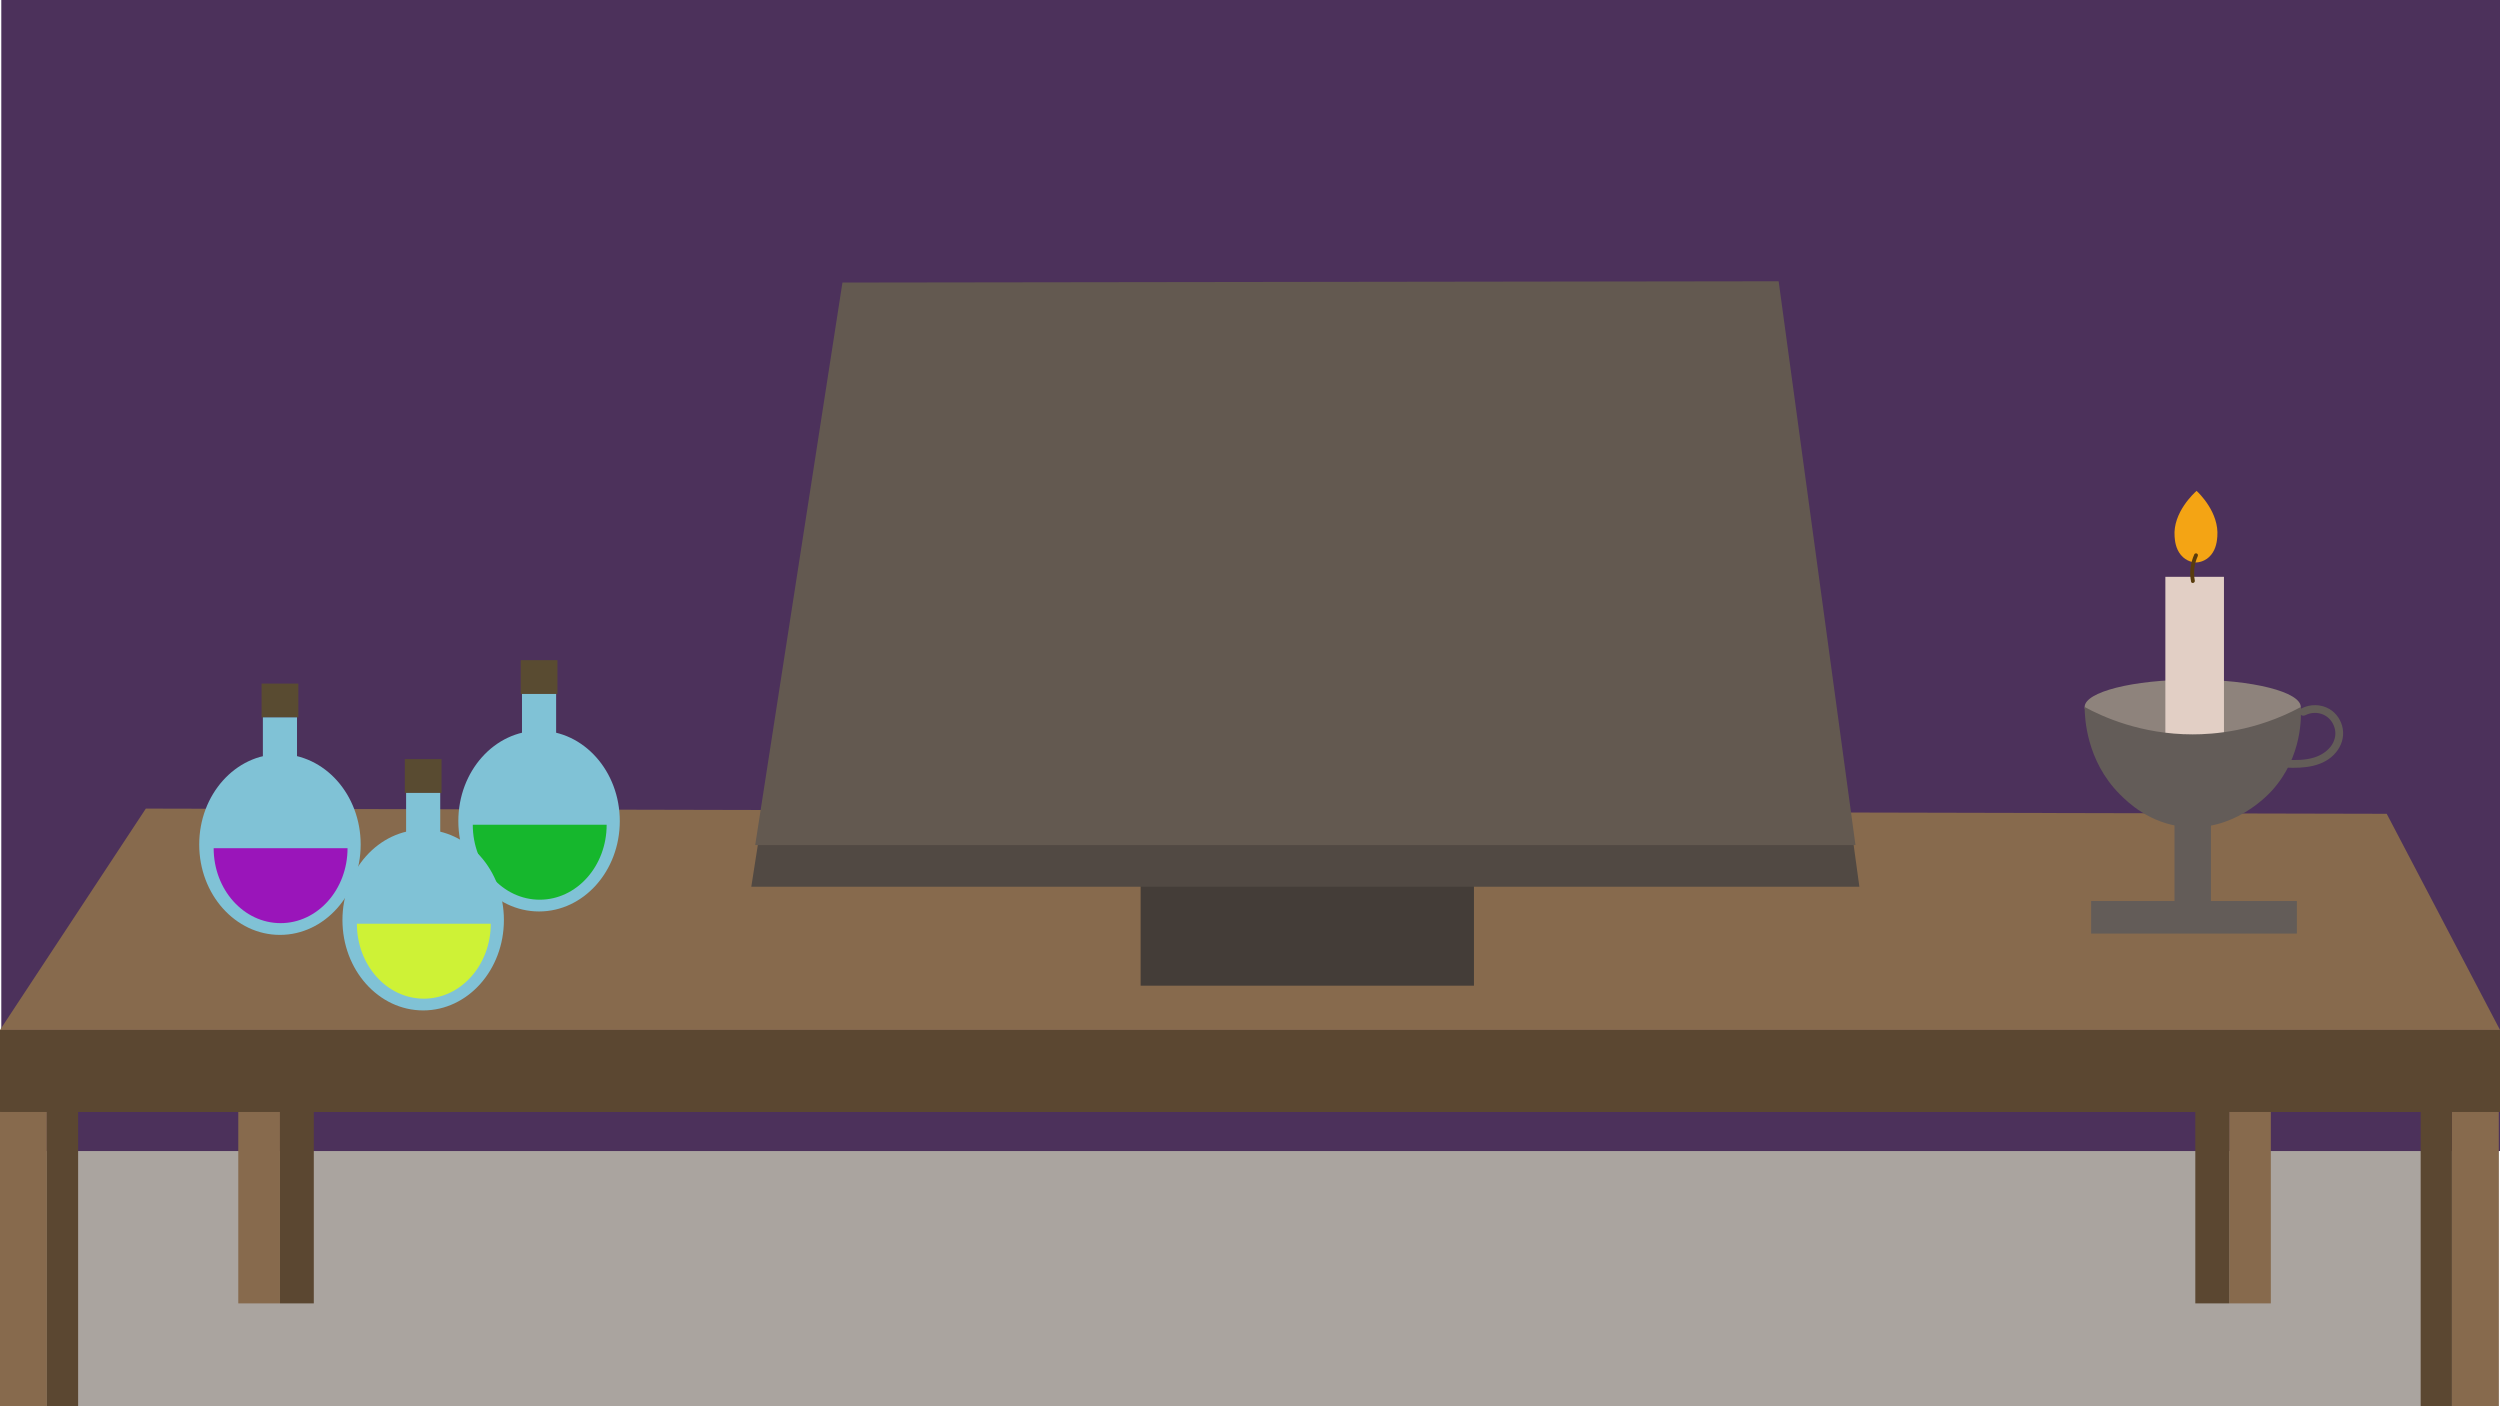 <?xml version="1.0" encoding="utf-8"?>
<!-- Generator: Adobe Illustrator 23.0.5, SVG Export Plug-In . SVG Version: 6.00 Build 0)  -->
<svg version="1.1" xmlns="http://www.w3.org/2000/svg" xmlns:xlink="http://www.w3.org/1999/xlink" x="0px" y="0px"
	 viewBox="0 0 1920 1080" style="enable-background:new 0 0 1920 1080;" xml:space="preserve">
<style type="text/css">
	.st0{fill:#AAA49F;}
	.st1{fill:#4C315B;}
	.st2{fill:#5B4731;}
	.st3{fill:#876A4D;}
	.st4{fill:#443D38;}
	.st5{fill:#514943;}
	.st6{fill:#635950;}
	.st7{fill:#635C58;}
	.st8{fill:#8E837C;}
	.st9{fill:#E2CFC5;}
	.st10{fill:#F4A414;}
	.st11{fill:#593C0D;}
	.st12{fill:#594B31;}
	.st13{fill:#80C2D6;}
	.st14{fill:#9A15BA;}
	.st15{fill:#16B72D;}
	.st16{fill:#CEF236;}
</style>
<g id="圖層_1">
</g>
<g id="圖層_2">
	<rect x="0" y="814" class="st0" width="1919" height="266"/>
	<g>
		<rect x="1" class="st1" width="1920" height="884"/>
	</g>
	<rect x="0" y="791" class="st2" width="1920" height="63"/>
	<path class="st3" d="M1920,791c-640,0-1280,0-1920,0c37.33-56.67,74.67-113.33,112-170c573.67,1.33,1147.33,2.67,1721,4
		C1862,680.33,1891,735.67,1920,791z"/>
	<rect x="0" y="854" class="st3" width="36" height="226"/>
	<rect x="36" y="854" class="st2" width="24" height="226"/>
	<rect x="183" y="854" class="st3" width="32" height="147"/>
	<rect x="215" y="854" class="st2" width="26" height="147"/>
	
		<rect x="1883.07" y="854" transform="matrix(-1 -4.486867e-11 4.486867e-11 -1 3802.141 1934)" class="st3" width="36" height="226"/>
	
		<rect x="1859.07" y="854" transform="matrix(-1 -4.494417e-11 4.494417e-11 -1 3742.141 1934)" class="st2" width="24" height="226"/>
	<rect x="1712" y="854" transform="matrix(-1 -4.490642e-11 4.490642e-11 -1 3456 1855)" class="st3" width="32" height="147"/>
	<rect x="1686" y="854" transform="matrix(-1 -4.484514e-11 4.484514e-11 -1 3398 1855)" class="st2" width="26" height="147"/>
	<rect x="876" y="670" class="st4" width="256" height="87"/>
	<path class="st5" d="M1428,681H577c22.49-144,44.98-288,67.48-432c241.37-0.33,482.74-0.67,724.11-1
		C1388.39,392.33,1408.19,536.67,1428,681z"/>
	<path class="st6" d="M1425,649H580c22.33-144,44.67-288,67-432c239.67-0.33,479.33-0.67,719-1
		C1385.67,360.33,1405.33,504.67,1425,649z"/>
	<g>
		<rect x="1670" y="614" class="st7" width="28" height="84"/>
		<rect x="1606" y="692" class="st7" width="158" height="25"/>
		<g>
			<g>
				<path class="st7" d="M1770.46,549.3c4.32-2.28,9.75-2.41,14.17-0.32c4.57,2.16,7.57,6.33,8.62,11.2
					c0.98,4.55-0.35,9.39-3.23,13.11c-3.17,4.1-7.76,6.9-12.58,8.42c-7.02,2.21-14.45,2.16-21.73,1.83c-1.62-0.07-3,1.43-3,3
					c0,1.69,1.38,2.93,3,3c13.51,0.62,29.06-0.45,38.33-11.72c4.25-5.17,6.28-11.49,5.2-18.15c-1-6.2-4.82-11.97-10.24-15.15
					c-6.55-3.85-14.88-3.93-21.57-0.39c-1.43,0.76-1.87,2.75-1.08,4.1C1767.21,549.68,1769.03,550.06,1770.46,549.3L1770.46,549.3z"
					/>
			</g>
		</g>
		<ellipse class="st8" cx="1684" cy="543" rx="83" ry="21"/>
		<rect x="1663" y="443" class="st9" width="45" height="140"/>
		<path class="st7" d="M1601,543c13.67,7.39,43.21,21,83,21c15.54,0,48-2.08,83-21c0.37,6.41,1.53,37.94-22,64
			c-3.59,3.98-29.71,31.95-68,28c-26.32-2.72-42.95-18.92-49-25C1602.15,584.04,1601.05,550.88,1601,543z"/>
		<path class="st10" d="M1686.49,432L1686.49,432c-1.62-0.07-7.24-0.54-11.6-5.83c-4.09-4.95-4.57-11.11-4.8-14.07
			c-1.46-18.6,15.3-33.71,16.89-35.11c1.82,1.7,17.44,16.66,15.92,35.11c-0.25,3.06-0.75,9.15-4.8,14.07
			C1693.75,431.44,1688.14,431.93,1686.49,432z"/>
		<g>
			<g>
				<path class="st11" d="M1685.61,445.86c-1.19-6.25-0.41-12.85,2.23-18.65c0.34-0.74,0.21-1.61-0.54-2.05
					c-0.64-0.38-1.72-0.2-2.05,0.54c-2.99,6.59-3.88,13.85-2.53,20.96C1683.08,448.55,1685.97,447.75,1685.61,445.86L1685.61,445.86
					z"/>
			</g>
		</g>
	</g>
	<g>
		<rect x="200.89" y="525" class="st12" width="28.23" height="25.96"/>
		<rect x="201.89" y="550.96" class="st13" width="26.21" height="40.63"/>
		<ellipse class="st13" cx="215" cy="648.59" rx="62" ry="69.41"/>
		<path class="st14" d="M215.5,708.97c28.4,0,51.41-25.77,51.41-57.56H164.09C164.09,683.2,187.11,708.97,215.5,708.97z"/>
	</g>
	<rect x="399.89" y="507" class="st12" width="28.23" height="25.96"/>
	<rect x="400.89" y="532.96" class="st13" width="26.21" height="40.63"/>
	<ellipse class="st13" cx="414" cy="630.59" rx="62" ry="69.41"/>
	<path class="st15" d="M414.5,690.97c28.4,0,51.41-25.77,51.41-57.56H363.09C363.09,665.2,386.11,690.97,414.5,690.97z"/>
	<rect x="310.89" y="583" class="st12" width="28.23" height="25.96"/>
	<rect x="311.89" y="608.96" class="st13" width="26.21" height="40.63"/>
	<ellipse class="st13" cx="325" cy="706.59" rx="62" ry="69.41"/>
	<path class="st16" d="M325.5,766.97c28.4,0,51.41-25.77,51.41-57.56H274.09C274.09,741.2,297.11,766.97,325.5,766.97z"/>
</g>
</svg>
